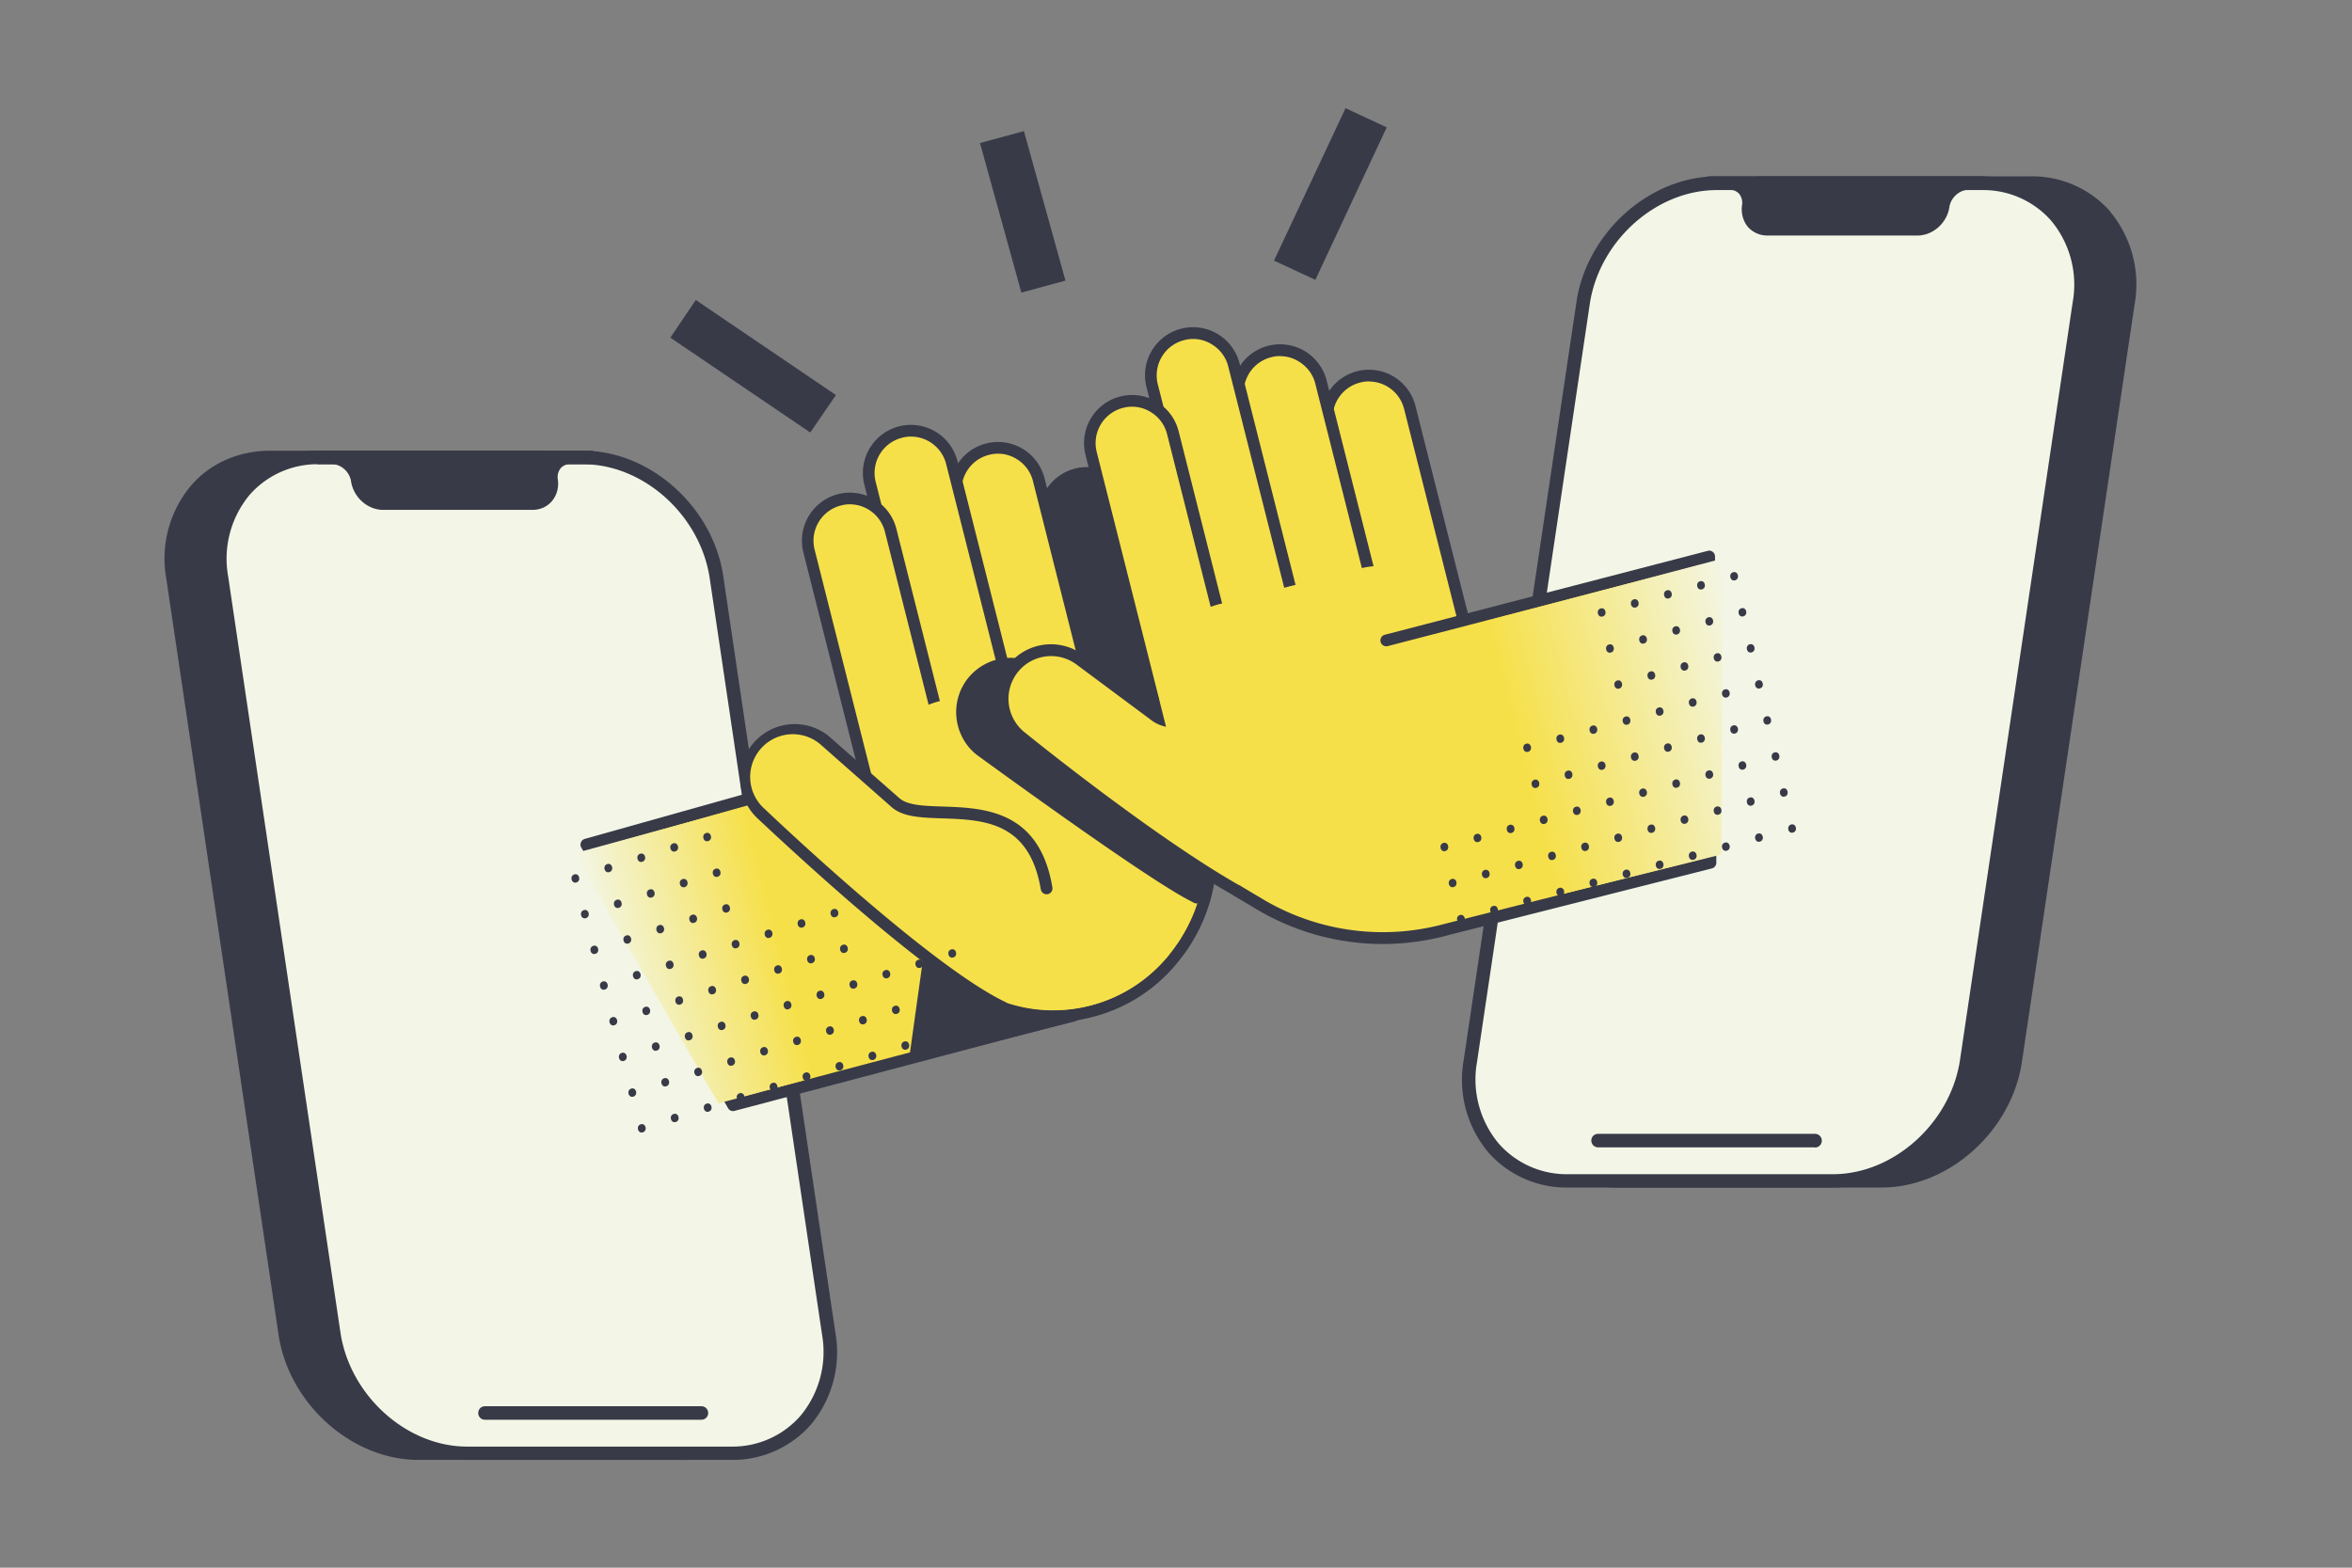 <svg xmlns="http://www.w3.org/2000/svg" viewBox="0 0 1200 800">
  <rect x="0" y="0" width="1200" height="800" fill="#808080" stroke="none"/>
  <path fill="#383a48" d="M1076.7 108a52.9 52.9 0 0 0-40.9-18h-135c-34.3 0-66.4 28.8-71.7 64.2l-57.5 386.6A58 58 0 0 0 784 588c10.1 11.6 24.7 18 40.9 18h135.1c34.3 0 66.4-28.8 71.6-64.2l57.5-386.6a58 58 0 0 0-12.5-47.2z"/>
  <path fill="#f3f6e6" d="M1011 93.5H875.8c-32.7 0-63.2 27.4-68.2 61.2l-57.5 386.7c-5 33.8 17.4 61.2 50 61.2h135.1c32.7 0 63.2-27.4 68.2-61.2l57.5-386.7c5-33.9-17.4-61.2-50-61.2z"/>
  <path fill="#383a48" d="M935.2 606h-135a53.1 53.1 0 0 1-40.9-18 57.7 57.7 0 0 1-12.5-47.2l57.5-386.6c5.2-35.4 37.3-64.2 71.6-64.2H1011c16.2 0 30.8 6.4 40.9 18a57.7 57.7 0 0 1 12.5 47.2L1007 541.8c-5.3 35.4-37.4 64.2-71.7 64.2zM875.9 97c-31 0-60 26-64.8 58.2l-57.5 386.6a51 51 0 0 0 11 41.7 46.2 46.2 0 0 0 35.6 15.7h135c31 0 60-26.2 64.8-58.3l57.5-386.7a51 51 0 0 0-11-41.6A46.2 46.2 0 0 0 1011 97H875.9z"/>
  <path fill="#383a48" d="M1011 90H872c-2 0-3.5 1.5-3.5 3.5s1.5 3.4 3.4 3.4h10.8a6 6 0 0 1 4.6 2 7.2 7.2 0 0 1 1.5 5.7c-.6 4.1.5 8.2 3 11.2 2.5 2.8 6 4.4 10 4.4h76.4c8 0 15.2-6.4 16.4-14.6.7-4.7 5.1-8.7 9.6-8.7h6.9c2 0 3.4-1.5 3.4-3.4-.1-2-1.6-3.5-3.6-3.5zM926 585.5H815.4c-2 0-3.5-1.6-3.5-3.5s1.5-3.4 3.5-3.4H926a3.4 3.4 0 1 1 0 7zM97.3 248c10-11.7 24.5-18 40.7-18h134.7c34.2 0 66.2 28.7 71.5 64l57.3 386c2.6 17.9-1.8 34.6-12.5 47a52.7 52.7 0 0 1-40.8 18H213.5c-34.1 0-66.2-28.7-71.4-64L84.8 295a57.9 57.9 0 0 1 12.5-47z"/>
  <path fill="#f3f6e6" d="M162.8 233.4h134.7c32.5 0 63 27.4 68 61.2l57.3 385.9c5 33.7-17.3 61.1-49.9 61.1H238.2c-32.6 0-63-27.4-68-61.1l-57.3-386c-5-33.7 17.4-61 50-61z"/>
  <path fill="#383a48" d="M238.3 745H373a53 53 0 0 0 40.7-18 57.6 57.6 0 0 0 12.5-47L369 294c-5.2-35.3-37.3-64-71.4-64H162.8a53 53 0 0 0-40.8 18 57.6 57.6 0 0 0-12.5 47l57.3 386c5.4 35.3 37.4 64 71.5 64zm59.2-508.1c30.8 0 59.8 26 64.6 58.2L419.4 681a51 51 0 0 1-11 41.5 46 46 0 0 1-35.4 15.7H238.3c-30.9 0-59.8-26.1-64.6-58.2l-57.3-385.9a51 51 0 0 1 10.9-41.5 46 46 0 0 1 35.5-15.7h134.7z"/>
  <path fill="#383a48" d="M162.8 230h138.6c2 0 3.5 1.5 3.5 3.5s-1.5 3.4-3.5 3.4h-10.7a6 6 0 0 0-4.6 2 7.1 7.1 0 0 0-1.5 5.7c.6 4.1-.5 8.2-3 11.1-2.4 2.9-6 4.5-10 4.5h-76.1c-8 0-15.2-6.5-16.4-14.6-.7-4.7-5-8.7-9.6-8.7h-6.8c-2 0-3.5-1.5-3.5-3.4.2-2 1.7-3.5 3.6-3.5zM247.4 724.5h110.4c2 0 3.5-1.5 3.5-3.4 0-2-1.5-3.5-3.5-3.5H247.5c-2 0-3.5 1.5-3.5 3.5 0 1.9 1.5 3.4 3.4 3.4z"/>
  <g transform="matrix(.597 0 0 .598 293 167)">
    <defs>
      <linearGradient id="a" x1="-106.3" x2="45.4" y1="48.8" y2="48.8" gradientTransform="rotate(-14.2 2024 -236.4)" gradientUnits="userSpaceOnUse">
        <stop offset="0" stop-color="#f3f6e6"/>
        <stop offset="1" stop-color="#f6e049"/>
      </linearGradient>
      <linearGradient id="b" x1="698.3" x2="907" y1="50.8" y2="50.8" gradientTransform="rotate(-14.2 2024 -236.4)" gradientUnits="userSpaceOnUse">
        <stop offset="0" stop-color="#f6e049"/>
        <stop offset="1" stop-color="#f3f6e6"/>
      </linearGradient>
    </defs>
    <path fill="#f6e049" d="m10.3 441.6 365-102.6 66.6 244L135.8 664 10.3 441.6z"/>
    <path fill="#383a48" d="M135.8 668.9a5 5 0 0 1-4.4-2.5L6 444a4.9 4.9 0 0 1-.3-4.4 5 5 0 0 1 3.3-3l365-102.4a4.6 4.6 0 0 1 3.8.5 5.1 5.1 0 0 1 2.4 3l66.5 244a4.6 4.6 0 0 1-.5 3.9 4.8 4.8 0 0 1-3.1 2.3L137 668.7a4.3 4.3 0 0 1-1.2.2zm-118-224.2L138.3 658l297.5-78.5-64-234.4z"/>
    <path fill="#383a48" d="m291.5 621.7 13.7-98 121.4 63.8-135.1 34.2z"/>
    <path fill="#383a48" d="M291.5 626.7a4.6 4.6 0 0 1-3.3-1.3 5.2 5.2 0 0 1-1.6-4.4l13.7-98a5 5 0 0 1 2.7-3.7 5.3 5.3 0 0 1 4.6 0L429 583a5 5 0 0 1 2.6 5 5 5 0 0 1-3.7 4.3l-135.2 34.2h-1.2zm17.7-95.2L297.5 615l115.3-29.1zm-62.1-156.8 12.2 52.2-63.1-37.3 50.9-15z"/>
    <path fill="#383a48" d="M259.3 431.9a4.3 4.3 0 0 1-2.5-.7l-63.1-37.3a5 5 0 0 1 1.2-9.1l50.9-14.8a4.9 4.9 0 0 1 3.9.5 4.8 4.8 0 0 1 2.3 3.2l12.3 52a5 5 0 0 1-1.9 5.3 7 7 0 0 1-3.1.9zM208.7 391l43.1 25.5-8.4-35.6z"/>
    <path fill="#f6e049" d="M432.3 285.6 308 317a71.9 71.9 0 0 0-50.9 87.9l19.6 77.6c18.7 74 92.7 119.4 164.9 101.2 72.2-18.3 115.7-93.4 97-167.4L519 338.8a72 72 0 0 0-86.7-53.2z"/>
    <path fill="#383a48" d="M409.1 592.8a137.8 137.8 0 0 1-72.6-20.8 143.8 143.8 0 0 1-64.6-88.2l-19.6-77.6a77 77 0 0 1 54.6-94l124.2-31.4a77 77 0 0 1 92.7 56.8l19.6 77.6c19.4 76.6-25.7 154.4-100.6 173.4a138.3 138.3 0 0 1-33.7 4.2zm23.2-307.2 1.2 4.8-124.3 31.5a67 67 0 0 0-47.3 81.9l19.6 77.6a134.5 134.5 0 0 0 60.2 82.2c30 18.4 65.1 23.9 98.7 15.4 69.5-17.6 111.4-90 93.3-161.3L514.1 340a67 67 0 0 0-80.5-49.5z"/>
    <path fill="#f6e049" d="m516.9 326.4 23 90.8a135.8 135.8 0 0 1-4.8 82.2 140.5 140.5 0 0 1-17.6 32.3h-.1l-7.2-1.4-87.4-17.2-29.8-5.8-110.2-21.6-5.5-1.1-2.1-.4-23-90.8a71.2 71.2 0 0 1-1.7-9 67.7 67.7 0 0 1-.5-10 72 72 0 0 1 47.2-66 69.5 69.5 0 0 1 6.9-2.1l125.7-31.8 3.5-.8 2.7-.5a71.9 71.9 0 0 1 80.9 53.2z"/>
    <path fill="#383a48" d="M517.4 536.7h-.7a.6.6 0 0 1-.4-.1L274.1 489a5 5 0 0 1-3.9-3.7l-23-90.8a81 81 0 0 1-1.8-9.6 77.2 77.2 0 0 1 50-81.4c2.4-1 4.9-1.6 7.4-2.3l125.7-31.8 3.8-1a20.2 20.2 0 0 1 2.8-.4 76.8 76.8 0 0 1 86.5 57l23 90.8a141 141 0 0 1-5 85.2 143.5 143.5 0 0 1-18.3 33.5 4.8 4.8 0 0 1-3.9 2zm-238.2-56.8 4.6.9L515.2 526a134.5 134.5 0 0 0 15.2-28.5 131.3 131.3 0 0 0 4.7-79.1l-23-90.8a65.8 65.8 0 0 0-28.2-39.4 67 67 0 0 0-47.1-10.1c-.9 0-1.7.3-2.4.4l-3.3.7L305.4 311a68 68 0 0 0-6.4 2 67 67 0 0 0-43.9 61.4 58 58 0 0 0 .5 9.3 62.1 62.1 0 0 0 1.6 8.4z"/>
    <path fill="#f6e049" d="m473 151.8 48.6 192 .8 4 .1.7a29 29 0 0 1 .2 5 36 36 0 0 1-70.9 7.9l-48.6-192a36.6 36.6 0 0 1-.4-16.1 44.4 44.4 0 0 1 1.5-5.2 36 36 0 0 1 68.7 3.7z"/>
    <path fill="#383a48" d="M486.7 393.7a41.1 41.1 0 0 1-39.8-31l-48.6-192a40.8 40.8 0 0 1-.4-18.4 33.9 33.9 0 0 1 1.7-6 41 41 0 0 1 78.3 4.2l48.6 192a37.3 37.3 0 0 1 .9 4.6l.1.7a57.8 57.8 0 0 1 .3 5.8 38.8 38.8 0 0 1-1.9 11.3 41 41 0 0 1-29 27.4 36.8 36.8 0 0 1-10.2 1.4zm-48.5-264.1a29 29 0 0 0-7.7 1A30.8 30.8 0 0 0 409 150a32 32 0 0 0-1.3 4.4 29.7 29.7 0 0 0 .3 13.9l48.6 192a31 31 0 0 0 59.7 1.8 31.7 31.7 0 0 0 1.5-8.6 30.2 30.2 0 0 0-.2-4.3l-.1-.4v-.1l-.7-3.5-48.6-192a30.7 30.7 0 0 0-14.2-19 29.3 29.3 0 0 0-15.8-4.6z"/>
    <path fill="#f6e049" d="M423 379.9a35.9 35.9 0 0 1-43.7-26.1l-52.1-206a36 36 0 1 1 69.8-17.6l52.1 206a36 36 0 0 1-26.1 43.7z"/>
    <path fill="#383a48" d="M414.1 386a41.1 41.1 0 0 1-39.7-31l-52.1-206a41 41 0 0 1 79.6-20.1l52.1 206a41 41 0 0 1-29.7 49.9 44.4 44.4 0 0 1-10.2 1.2zm-52-278.1a29 29 0 0 0-7.7 1 31 31 0 0 0-22.5 37.7l52.1 206a31 31 0 0 0 37.7 22.4 31 31 0 0 0 22.4-37.7l-52.1-206a30.7 30.7 0 0 0-14.2-19 30 30 0 0 0-15.7-4.4z"/>
    <path fill="#f6e049" d="M356.6 396.7a35.9 35.9 0 0 1-43.7-26.1l-60.1-237.4a36 36 0 1 1 69.8-17.6L382.7 353a36 36 0 0 1-26.1 43.7z"/>
    <path fill="#383a48" d="M347.7 402.8a41.1 41.1 0 0 1-39.7-31l-60.1-237.4a41 41 0 0 1 79.6-20.1l60.1 237.4a41 41 0 0 1-29.7 49.8 39.6 39.6 0 0 1-10.2 1.3zM287.8 93.3a29 29 0 0 0-7.7 1 31 31 0 0 0-22.5 37.7l60.1 237.4a31 31 0 0 0 37.7 22.4 31 31 0 0 0 22.5-37.7l-60.1-237.4a31.1 31.1 0 0 0-30-23.4z"/>
    <path fill="#f6e049" d="M296.4 423c-19.3 5-35.4 6.9-40.3-12.4L200.6 191a36 36 0 1 1 69.8-17.6l52.1 206a36 36 0 0 1-26.1 43.7z"/>
    <path fill="#383a48" d="M276.4 431.4c-10.9 0-21.2-4.1-25.1-19.6l-55.5-219.6a41 41 0 0 1 79.5-20.1l52.1 206a41 41 0 0 1-29.7 49.8c-6.1 1.5-13.8 3.5-21.3 3.5zm20-8.3zm-60.9-272a28.4 28.4 0 0 0-7.6 1 31 31 0 0 0-22.5 37.7l55.5 219.6c3.2 12.7 11.2 14.7 34.2 8.9a31 31 0 0 0 22.5-37.7l-52.1-206a31 31 0 0 0-30-23.5z"/>
    <path fill="#f6e049" d="m431.4 288.9-120.2 30.4a69.7 69.7 0 0 0-49.1 85.4l19.1 75.5c18.2 72 89.8 116.3 159.6 98.6s111.7-90.6 93.5-162.6l-19.1-75.5a69.8 69.8 0 0 0-83.8-51.8z"/>
    <path fill="#f6e049" d="M403.7 478.8C388.2 386.5 300 428 274.6 405.6l-60.8-53.3a41.4 41.4 0 1 0-53.9 62.9s138.4 132.4 206 164.9"/>
    <path fill="#383a48" d="M365.9 585a5.9 5.9 0 0 1-2.2-.4c-28.4-13.7-72-45.7-129.4-95.3-41.5-36-75.7-68.4-77.8-70.3a46.5 46.5 0 0 1 60.5-70.5l60.8 53.3c7 6.2 21 6.7 37.2 7.2 34.8 1.2 82.5 2.8 93.6 69a5 5 0 0 1-9.9 1.7c-9.8-58.1-49.2-59.4-84.1-60.6-18.1-.6-33.8-1.1-43.5-9.7L210.4 356a36.4 36.4 0 0 0-51.3 4 36.4 36.4 0 0 0 4 51.4l.2.2c1.4 1.3 138.6 132.2 204.7 164a5 5 0 0 1 2.3 6.7 4.8 4.8 0 0 1-4.4 2.7z"/>
    <path fill="url(#a)" d="m204.8 640.3-81.6 22L0 449l146.2-40 58.6 231.3z"/>
    <path fill="#383a48" d="M514 336a36.7 36.7 0 0 1-12.5 11.7c5.1-.2 10.3-.3 15.6-.1 1.4 0 2.8 0 4.3.2H522.6l.1.7 17.4 68.7c7.2 28.3 1.7 44-8.1 69.4l-.6-.3c-1.7-1-3.4-1.8-5.2-2.7C484.4 461 348.7 362 348.7 362a44.1 44.1 0 0 1-9.6-9.7 41.4 41.4 0 0 1-5.8-35.8 23 23 0 0 1 1.2-3.4 44 44 0 0 1 4.9-9 44.7 44.7 0 0 1 4.4-5.2 41.4 41.4 0 0 1 28.9-12h3.8a37.3 37.3 0 0 1 8.1 1.6 44 44 0 0 1 12.7 6.2l2.3 1.7 3.1 2.3 40.3 27 4 3 3.7 2.8-46.2-183.6a36 36 0 0 1 68.8 3.6L518 328.3l-.2.5-.9 2.2a46.3 46.3 0 0 1-2.9 5z"/>
    <path fill="#383a48" d="M531.8 491.7a4.6 4.6 0 0 1-2.3-.6l-.6-.3-5.3-2.8C482 465.6 351.1 370 345.5 366a44.3 44.3 0 0 1-10.7-10.8 46.9 46.9 0 0 1-6.5-40.1l1.3-3.8a48.7 48.7 0 0 1 5.5-10 46.7 46.7 0 0 1 37.3-19.2 29.5 29.5 0 0 1 4.2.2 41.6 41.6 0 0 1 9.1 1.7 44.8 44.8 0 0 1 14.2 7l5.4 4 36.9 24.8-42.8-170.3a4.8 4.8 0 0 1 .2-3 41 41 0 0 1 78.3 4.2l44.7 176.8a5 5 0 0 1-.1 2.7 6.9 6.9 0 0 1-.3.8l-1 2.4a42.9 42.9 0 0 1-3.1 5.5c-.8 1.3-1.8 2.5-2.7 3.7a10.9 10.9 0 0 1 1.8 0l4.4.3h.3a2.2 2.2 0 0 1 .8 0h.2a4.9 4.9 0 0 1 4.5 4.3.9.9 0 0 0 .1.5l17.3 68.4c7.4 29.3 2 45.8-8.2 72.5a5.2 5.2 0 0 1-2.9 2.9l-1.9.2zM373 292h-.4a36.5 36.5 0 0 0-25.4 10.5 35 35 0 0 0-3.9 4.6 33.6 33.6 0 0 0-4.3 7.9 17.6 17.6 0 0 0-1 3 36.7 36.7 0 0 0 5.1 31.5 35.7 35.7 0 0 0 8.4 8.5c1.4 1 135.9 99 177 121.2l.7.4c8.4-22.4 12.1-36.6 5.9-61.2l-16.6-65.8a9.2 9.2 0 0 1-1.6-.1c-4.4-.2-9.2-.1-15.2 0a5 5 0 0 1-5-3.6 5 5 0 0 1 2.4-5.7 31.3 31.3 0 0 0 10.8-10 23.8 23.8 0 0 0 2.3-4.1l.4-1L468.3 153a31 31 0 0 0-58.6-4.4l45.8 182a5 5 0 0 1-2.1 5.5 5.1 5.1 0 0 1-5.8-.1l-3.7-2.7-.2-.2-3.7-2.8-40.2-27-.2-.1-5.5-4.1a34.7 34.7 0 0 0-11.1-5.4 34.2 34.2 0 0 0-7.1-1.3 9.9 9.9 0 0 0-2.9-.3z"/>
    <path fill="#f6e049" d="m497.4 326.7-4.2-16.6a71.8 71.8 0 0 1 51.9-87.1l125.7-31.8a71.8 71.8 0 0 1 87.1 51.9l28.3 111.7"/>
    <path fill="#383a48" d="M786.3 359.9a5 5 0 0 1-4.8-3.8l-28.3-111.7a66.7 66.7 0 0 0-81-48.3l-125.8 31.7a66.7 66.7 0 0 0-48.3 81l4.2 16.6a5 5 0 1 1-9.7 2.5l-4.2-16.6A76.8 76.8 0 0 1 544 218l125.7-31.8a76.8 76.8 0 0 1 93.2 55.6l28.3 111.7a5 5 0 0 1-3.6 6 6.9 6.9 0 0 1-1.3.3z"/>
    <path fill="#f6e049" d="M740.2 318.2a35.9 35.9 0 0 1-43.7-26.1L644.4 86a36 36 0 1 1 69.8-17.6l52.1 206a36 36 0 0 1-26.1 43.7z"/>
    <path fill="#383a48" d="M731.3 324.3a41.1 41.1 0 0 1-39.8-31l-52.1-206a41 41 0 1 1 79.5-20.1l52.1 206a41 41 0 0 1-29.7 49.9 42 42 0 0 1-10 1.2zm8.9-6.1zm-61-272a28.4 28.4 0 0 0-7.6 1A31 31 0 0 0 649.1 85l52.1 206a31 31 0 0 0 37.7 22.5 31 31 0 0 0 22.4-37.7l-52.1-206a31 31 0 0 0-30-23.5z"/>
    <path fill="#f6e049" d="M664.1 296.6a35.9 35.9 0 0 1-43.7-26.1l-52.1-206a36 36 0 1 1 69.8-17.6l52.1 206a36 36 0 0 1-26.1 43.7z"/>
    <path fill="#383a48" d="M655.3 302.7a41.1 41.1 0 0 1-39.8-31l-52.1-206A41 41 0 1 1 643 45.5l52.1 206a41 41 0 0 1-29.7 49.8 35.7 35.7 0 0 1-10.1 1.4zm8.8-6.1zm-60.9-272a29 29 0 0 0-7.7 1 31 31 0 0 0-22.4 37.8l52.1 206a31 31 0 0 0 37.7 22.5 31 31 0 0 0 22.5-37.7l-52.1-206a30.7 30.7 0 0 0-14.2-19 29.5 29.5 0 0 0-15.9-4.5z"/>
    <path fill="#f6e049" d="M597.8 313.4a35.9 35.9 0 0 1-43.7-26.1L494 49.9a36 36 0 1 1 69.8-17.6l60.1 237.4a36 36 0 0 1-26.1 43.7z"/>
    <path fill="#383a48" d="M588.9 319.5a41.1 41.1 0 0 1-39.8-31L489 51A41 41 0 0 1 568.6 31l60.1 237.4a41 41 0 0 1-29.7 49.8 38.9 38.9 0 0 1-10.1 1.3zm8.9-6.1zM528.9 10a29 29 0 0 0-7.7 1 31 31 0 0 0-22.5 37.7L558.8 286a31 31 0 0 0 37.7 22.5 31 31 0 0 0 22.5-37.7L558.9 33.5a30.7 30.7 0 0 0-14.2-19 29.6 29.6 0 0 0-15.8-4.5z"/>
    <path fill="#f6e049" d="M537.6 339.8a35.9 35.9 0 0 1-43.7-26.1l-52.1-206A36 36 0 1 1 511.6 90l52.1 206a36 36 0 0 1-26.1 43.7z"/>
    <path fill="#383a48" d="M528.7 345.9a41.1 41.1 0 0 1-39.7-31l-52.1-206a41 41 0 0 1 79.6-20.1l52.1 206a41 41 0 0 1-29.7 49.9 45.7 45.7 0 0 1-10.2 1.2zm-52-278.1a29 29 0 0 0-7.7 1 31 31 0 0 0-22.5 37.7l52.1 206a31 31 0 0 0 37.7 22.4 31 31 0 0 0 22.4-37.7l-52.1-206a30.7 30.7 0 0 0-14.2-19 30.3 30.3 0 0 0-15.7-4.4z"/>
    <path fill="#f6e049" d="M631.2 394c-23-90.7-107.5-42-134.7-62.4l-64.9-48.2a41.4 41.4 0 0 0-48.5 67s148.8 120.8 218.7 147.7"/>
    <path fill="#383a48" d="M601.8 503a5.7 5.7 0 0 1-1.8-.2c-29.4-11.3-75.4-39.7-136.7-84.5-44.3-32.4-81-62-83.2-63.8a46.4 46.4 0 0 1 54.6-75.1l64.9 48.2c7.5 5.6 21.5 4.9 37.7 4.2 34.8-1.7 82.4-4 98.9 61a5 5 0 1 1-9.7 2.6c-14.5-57.1-53.9-55.2-88.7-53.6-18.1.9-33.8 1.6-44.1-6.1l-64.9-48.2a36.4 36.4 0 0 0-50.8 8.2 36.5 36.5 0 0 0 8.1 50.9l.2.2c1.5 1.2 148.9 120.5 217.4 146.8a5 5 0 0 1 2.9 6.5 5.5 5.5 0 0 1-4.8 3z"/>
    <path fill="#f6e049" d="m550.8 236.4 121.5-30.7a69.8 69.8 0 0 1 84.4 50.9l18.9 74.7A132.9 132.9 0 0 1 680.3 493a132.8 132.8 0 0 1-160.7-97l-18.8-74.6a69.9 69.9 0 0 1 50-85z"/>
    <path fill="#f6e049" d="m693.8 267.2 276-71.6 1.1 261.3-225.1 56.9a204.8 204.8 0 0 1-160.3-21.6L567 481"/>
    <path fill="#383a48" d="M691.1 526.3A211.2 211.2 0 0 1 583 496.6l-18.5-11.1a5 5 0 1 1 5.2-8.6l18.5 11a200.7 200.7 0 0 0 156.4 21h.1l221.4-55.8-1.1-251-269.8 70a5 5 0 0 1-2.5-9.7l276-71.6a4.8 4.8 0 0 1 4.3.9 5 5 0 0 1 1.9 3.9l1.1 261.3a5 5 0 0 1-3.8 4.9l-225.1 56.9a213 213 0 0 1-56 7.6z"/>
    <path fill="url(#b)" d="M980.5 449.9 839.1 485l-59.3-234.5 201.8-53.2-1.1 252.5z"/>
  </g>
  <path fill="#383a48" d="m342 172.3 13-19.2 71.5 48.5-13.1 19.1zM650 133l36.5-77.8 21 9.8-36.4 77.8zm-150-60 22.4-6.1 21.2 76.3-22.5 6.1z"/>
  <g fill="#383a48" transform="matrix(-.382 .12 .11 .414 463 392.8)">
    <circle cx="445" cy="5" r="5"/>
    <circle cx="445" cy="49" r="5"/>
    <circle cx="445" cy="93" r="5"/>
    <circle cx="445" cy="137" r="5"/>
    <circle cx="445" cy="181" r="5"/>
    <circle cx="445" cy="225" r="5"/>
    <circle cx="445" cy="269" r="5"/>
    <circle cx="445" cy="313" r="5"/>
    <circle cx="401" cy="5" r="5"/>
    <circle cx="401" cy="49" r="5"/>
    <circle cx="401" cy="93" r="5"/>
    <circle cx="401" cy="137" r="5"/>
    <circle cx="401" cy="181" r="5"/>
    <circle cx="401" cy="225" r="5"/>
    <circle cx="401" cy="269" r="5"/>
    <circle cx="401" cy="313" r="5"/>
    <circle cx="357" cy="5" r="5"/>
    <circle cx="357" cy="49" r="5"/>
    <circle cx="357" cy="93" r="5"/>
    <circle cx="357" cy="137" r="5"/>
    <circle cx="357" cy="181" r="5"/>
    <circle cx="357" cy="225" r="5"/>
    <circle cx="357" cy="269" r="5"/>
    <circle cx="357" cy="313" r="5"/>
    <circle cx="313" cy="5" r="5"/>
    <circle cx="313" cy="49" r="5"/>
    <circle cx="313" cy="93" r="5"/>
    <circle cx="313" cy="137" r="5"/>
    <circle cx="313" cy="181" r="5"/>
    <circle cx="313" cy="225" r="5"/>
    <circle cx="313" cy="269" r="5"/>
    <circle cx="313" cy="313" r="5"/>
    <circle cx="269" cy="5" r="5"/>
    <circle cx="269" cy="49" r="5"/>
    <circle cx="269" cy="93" r="5"/>
    <circle cx="269" cy="137" r="5"/>
    <circle cx="269" cy="181" r="5"/>
    <circle cx="269" cy="225" r="5"/>
    <circle cx="269" cy="269" r="5"/>
    <circle cx="269" cy="313" r="5"/>
    <circle cx="225" cy="137" r="5"/>
    <circle cx="225" cy="181" r="5"/>
    <circle cx="225" cy="225" r="5"/>
    <circle cx="225" cy="269" r="5"/>
    <circle cx="225" cy="313" r="5"/>
    <circle cx="181" cy="137" r="5"/>
    <circle cx="181" cy="181" r="5"/>
    <circle cx="181" cy="225" r="5"/>
    <circle cx="181" cy="269" r="5"/>
    <circle cx="181" cy="313" r="5"/>
    <circle cx="137" cy="137" r="5"/>
    <circle cx="137" cy="181" r="5"/>
    <circle cx="137" cy="225" r="5"/>
    <circle cx="137" cy="269" r="5"/>
    <circle cx="137" cy="313" r="5"/>
    <circle cx="93" cy="225" r="5"/>
    <circle cx="93" cy="269" r="5"/>
    <circle cx="93" cy="313" r="5"/>
    <circle cx="49" cy="225" r="5"/>
    <circle cx="49" cy="269" r="5"/>
    <circle cx="49" cy="313" r="5"/>
    <circle cx="5" cy="225" r="5"/>
    <circle cx="5" cy="269" r="5"/>
    <circle cx="5" cy="313" r="5"/>
  </g>
  <g fill="#383a48" transform="matrix(.384 -.105 .096 .418 713.4 338.7)">
    <circle cx="445" cy="5" r="5"/>
    <circle cx="445" cy="49" r="5"/>
    <circle cx="445" cy="93" r="5"/>
    <circle cx="445" cy="137" r="5"/>
    <circle cx="445" cy="181" r="5"/>
    <circle cx="445" cy="225" r="5"/>
    <circle cx="445" cy="269" r="5"/>
    <circle cx="445" cy="313" r="5"/>
    <circle cx="401" cy="5" r="5"/>
    <circle cx="401" cy="49" r="5"/>
    <circle cx="401" cy="93" r="5"/>
    <circle cx="401" cy="137" r="5"/>
    <circle cx="401" cy="181" r="5"/>
    <circle cx="401" cy="225" r="5"/>
    <circle cx="401" cy="269" r="5"/>
    <circle cx="401" cy="313" r="5"/>
    <circle cx="357" cy="5" r="5"/>
    <circle cx="357" cy="49" r="5"/>
    <circle cx="357" cy="93" r="5"/>
    <circle cx="357" cy="137" r="5"/>
    <circle cx="357" cy="181" r="5"/>
    <circle cx="357" cy="225" r="5"/>
    <circle cx="357" cy="269" r="5"/>
    <circle cx="357" cy="313" r="5"/>
    <circle cx="313" cy="5" r="5"/>
    <circle cx="313" cy="49" r="5"/>
    <circle cx="313" cy="93" r="5"/>
    <circle cx="313" cy="137" r="5"/>
    <circle cx="313" cy="181" r="5"/>
    <circle cx="313" cy="225" r="5"/>
    <circle cx="313" cy="269" r="5"/>
    <circle cx="313" cy="313" r="5"/>
    <circle cx="269" cy="5" r="5"/>
    <circle cx="269" cy="49" r="5"/>
    <circle cx="269" cy="93" r="5"/>
    <circle cx="269" cy="137" r="5"/>
    <circle cx="269" cy="181" r="5"/>
    <circle cx="269" cy="225" r="5"/>
    <circle cx="269" cy="269" r="5"/>
    <circle cx="269" cy="313" r="5"/>
    <circle cx="225" cy="137" r="5"/>
    <circle cx="225" cy="181" r="5"/>
    <circle cx="225" cy="225" r="5"/>
    <circle cx="225" cy="269" r="5"/>
    <circle cx="225" cy="313" r="5"/>
    <circle cx="181" cy="137" r="5"/>
    <circle cx="181" cy="181" r="5"/>
    <circle cx="181" cy="225" r="5"/>
    <circle cx="181" cy="269" r="5"/>
    <circle cx="181" cy="313" r="5"/>
    <circle cx="137" cy="137" r="5"/>
    <circle cx="137" cy="181" r="5"/>
    <circle cx="137" cy="225" r="5"/>
    <circle cx="137" cy="269" r="5"/>
    <circle cx="137" cy="313" r="5"/>
    <circle cx="93" cy="225" r="5"/>
    <circle cx="93" cy="269" r="5"/>
    <circle cx="93" cy="313" r="5"/>
    <circle cx="49" cy="225" r="5"/>
    <circle cx="49" cy="269" r="5"/>
    <circle cx="49" cy="313" r="5"/>
    <circle cx="5" cy="225" r="5"/>
    <circle cx="5" cy="269" r="5"/>
    <circle cx="5" cy="313" r="5"/>
  </g>
</svg>